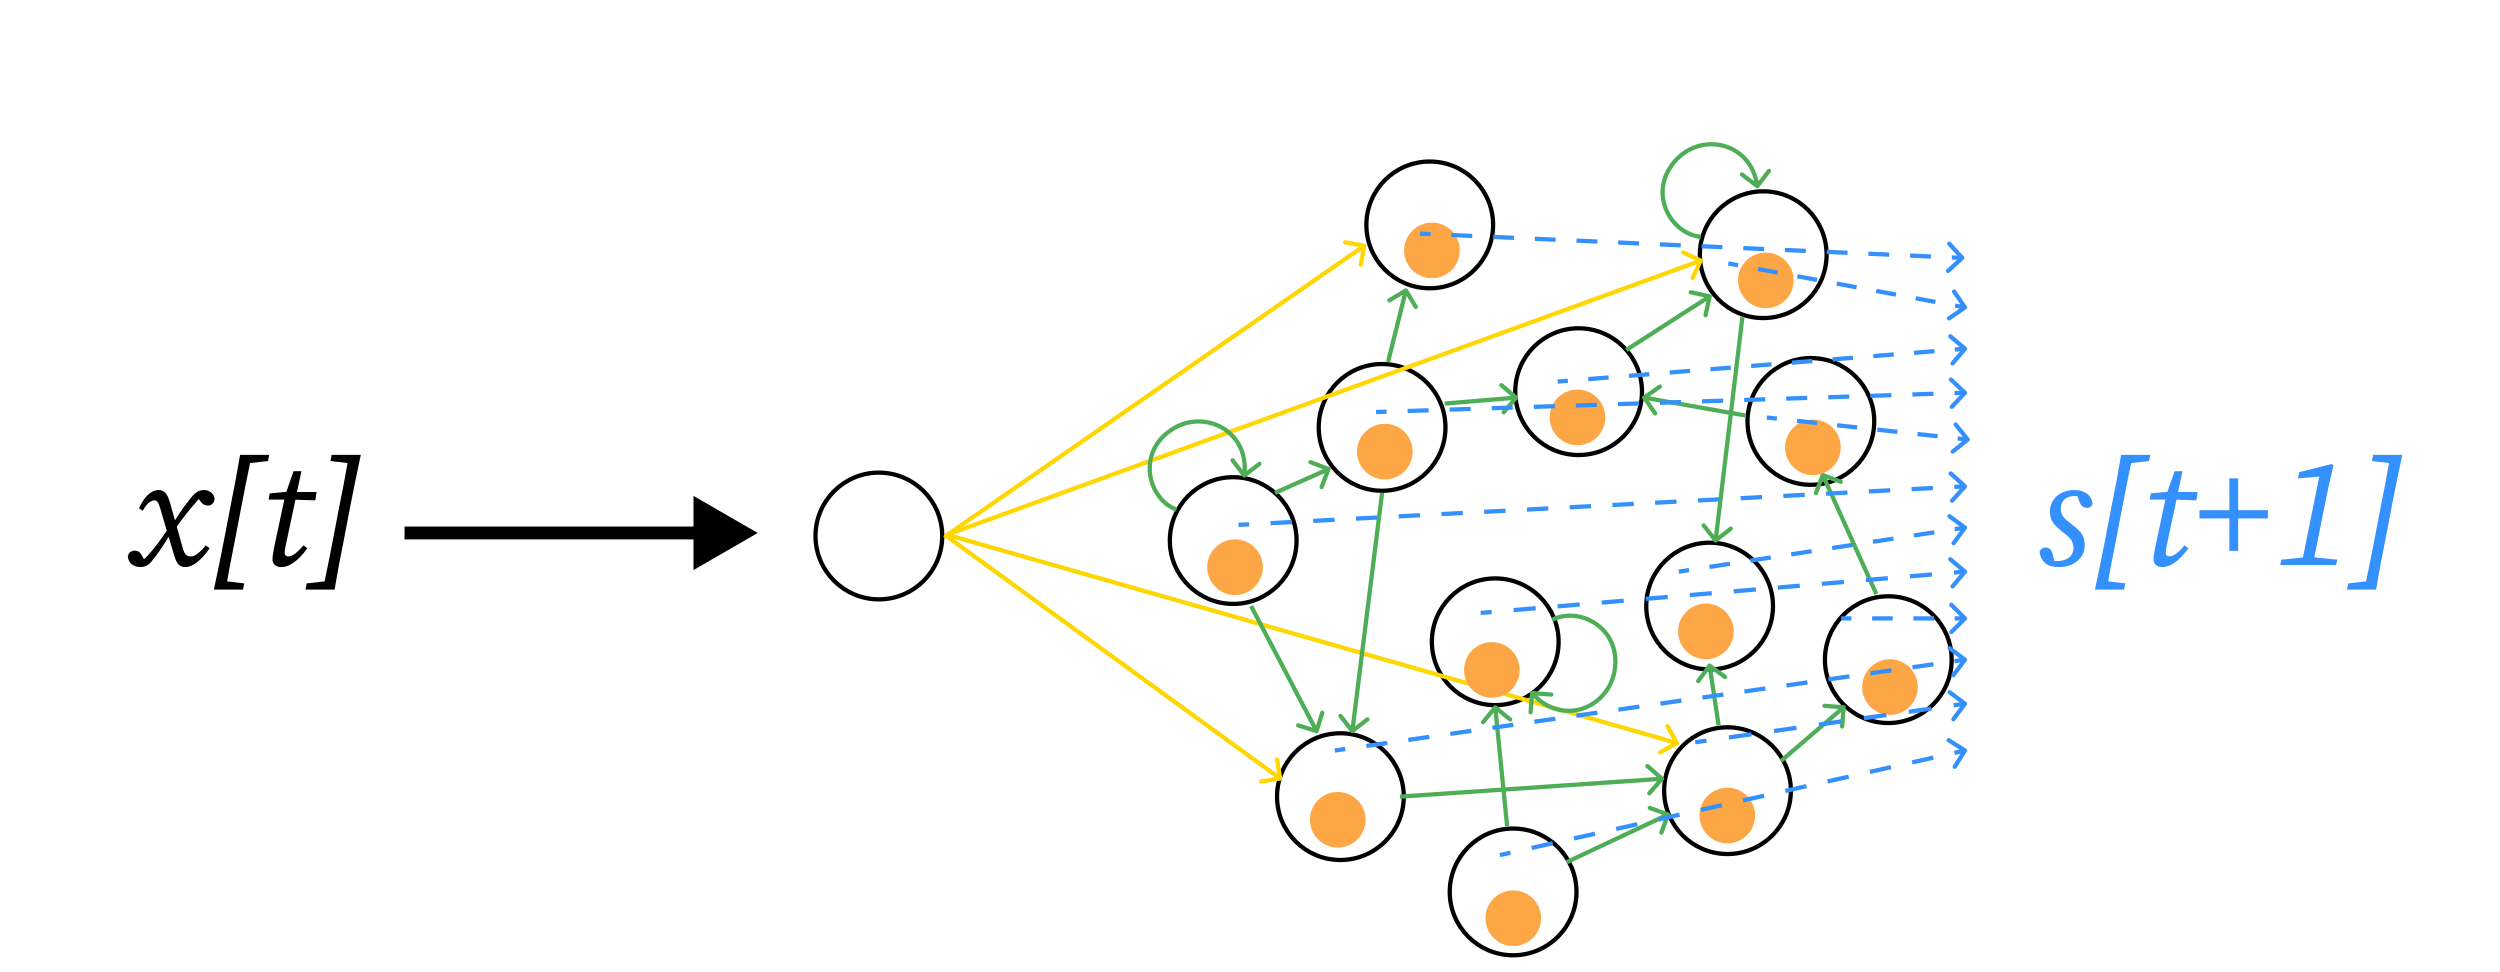 <svg width="584" height="227" viewBox="0 0 584 227" fill="none" xmlns="http://www.w3.org/2000/svg">
<circle cx="333.986" cy="52.538" r="14.803" stroke="black"/>
<circle cx="368.765" cy="91.491" r="14.803" stroke="black"/>
<circle cx="349.288" cy="149.921" r="14.803" stroke="black"/>
<circle cx="423.021" cy="98.447" r="14.803" stroke="black"/>
<circle cx="403.544" cy="184.7" r="14.803" stroke="black"/>
<circle cx="353.462" cy="208.35" r="14.803" stroke="black"/>
<circle cx="322.856" cy="99.839" r="14.803" stroke="black"/>
<circle cx="411.891" cy="59.495" r="14.803" stroke="black"/>
<circle cx="399.37" cy="141.574" r="14.803" stroke="black"/>
<circle cx="441.106" cy="154.094" r="14.803" stroke="black"/>
<circle cx="313.117" cy="186.091" r="14.803" stroke="black"/>
<circle cx="288.076" cy="126.271" r="14.803" stroke="black"/>
<circle cx="205.303" cy="125.206" r="14.803" stroke="black"/>
<path d="M299.115 182.349C299.388 182.306 299.574 182.05 299.53 181.777L298.826 177.332C298.783 177.06 298.527 176.874 298.254 176.917C297.981 176.96 297.795 177.216 297.839 177.489L298.465 181.44L294.514 182.066C294.241 182.109 294.055 182.365 294.098 182.638C294.141 182.91 294.398 183.097 294.67 183.053L299.115 182.349ZM220.311 125.284L298.743 182.26L299.33 181.451L220.899 124.475L220.311 125.284Z" fill="#FFD600"/>
<path d="M319.173 57.497C319.222 57.225 319.042 56.965 318.77 56.916L314.342 56.114C314.071 56.065 313.81 56.245 313.761 56.517C313.712 56.789 313.892 57.049 314.164 57.098L318.1 57.811L317.388 61.747C317.338 62.019 317.519 62.279 317.791 62.328C318.062 62.377 318.322 62.197 318.372 61.925L319.173 57.497ZM221.584 125.348L318.966 57.819L318.396 56.997L221.014 124.527L221.584 125.348Z" fill="#FFD600"/>
<path d="M397.737 61.097C397.854 60.847 397.746 60.549 397.496 60.433L393.418 58.53C393.168 58.413 392.87 58.521 392.753 58.771C392.637 59.022 392.745 59.319 392.995 59.436L396.62 61.127L394.928 64.752C394.811 65.002 394.92 65.3 395.17 65.417C395.42 65.533 395.718 65.425 395.834 65.175L397.737 61.097ZM221.472 125.35L397.455 61.356L397.113 60.416L221.13 124.41L221.472 125.35Z" fill="#FFD600"/>
<path d="M391.962 174.008C392.203 173.874 392.29 173.569 392.156 173.328L389.969 169.395C389.835 169.154 389.53 169.067 389.289 169.201C389.048 169.335 388.961 169.639 389.095 169.881L391.039 173.377L387.543 175.32C387.301 175.455 387.215 175.759 387.349 176C387.483 176.242 387.787 176.329 388.029 176.194L391.962 174.008ZM221.163 125.418L391.582 174.052L391.856 173.09L221.437 124.457L221.163 125.418Z" fill="#FFD600"/>
<path d="M310.802 109.757C310.901 109.499 310.772 109.21 310.515 109.11L306.314 107.495C306.057 107.396 305.767 107.525 305.668 107.782C305.569 108.04 305.698 108.329 305.955 108.428L309.689 109.864L308.253 113.598C308.154 113.855 308.282 114.145 308.54 114.244C308.798 114.343 309.087 114.214 309.186 113.957L310.802 109.757ZM298.018 115.599L310.538 110.034L310.132 109.12L297.611 114.685L298.018 115.599Z" fill="#4DAE57"/>
<path d="M307.404 171.266C307.667 171.348 307.948 171.202 308.03 170.938L309.372 166.643C309.455 166.379 309.308 166.099 309.044 166.016C308.781 165.934 308.5 166.081 308.418 166.345L307.225 170.163L303.407 168.969C303.143 168.887 302.863 169.034 302.781 169.298C302.698 169.561 302.845 169.842 303.109 169.924L307.404 171.266ZM291.807 141.806L307.11 171.021L307.996 170.557L292.693 141.342L291.807 141.806Z" fill="#4DAE57"/>
<path d="M431.17 165.262C431.191 164.987 430.985 164.747 430.71 164.726L426.223 164.38C425.948 164.359 425.708 164.565 425.687 164.841C425.665 165.116 425.871 165.356 426.147 165.377L430.135 165.684L429.828 169.672C429.807 169.948 430.013 170.188 430.288 170.209C430.564 170.231 430.804 170.024 430.825 169.749L431.17 165.262ZM416.39 178.124L430.997 165.604L430.346 164.844L415.739 177.365L416.39 178.124Z" fill="#4DAE57"/>
<path d="M390.103 190.435C390.196 190.175 390.062 189.888 389.802 189.795L385.568 188.271C385.308 188.177 385.021 188.312 384.928 188.572C384.834 188.832 384.969 189.118 385.229 189.212L388.993 190.566L387.638 194.33C387.544 194.59 387.679 194.876 387.939 194.97C388.199 195.063 388.485 194.929 388.579 194.669L390.103 190.435ZM366.195 201.847L389.845 190.718L389.419 189.813L365.77 200.942L366.195 201.847Z" fill="#4DAE57"/>
<path d="M388.618 182.247C388.799 182.039 388.778 181.723 388.57 181.541L385.179 178.583C384.971 178.402 384.655 178.423 384.473 178.631C384.292 178.84 384.313 179.155 384.521 179.337L387.536 181.966L384.906 184.981C384.725 185.189 384.746 185.505 384.954 185.686C385.162 185.868 385.478 185.846 385.66 185.638L388.618 182.247ZM327.063 186.591L388.275 182.417L388.207 181.419L326.995 185.593L327.063 186.591Z" fill="#4DAE57"/>
<path d="M328.849 67.585C328.707 67.348 328.4 67.271 328.163 67.413L324.305 69.728C324.068 69.871 323.991 70.178 324.133 70.415C324.275 70.651 324.582 70.728 324.819 70.586L328.249 68.528L330.307 71.958C330.449 72.195 330.756 72.272 330.993 72.129C331.23 71.987 331.307 71.68 331.165 71.444L328.849 67.585ZM324.732 84.657L328.906 67.963L327.936 67.721L323.762 84.415L324.732 84.657Z" fill="#4DAE57"/>
<path d="M399.859 69.339C399.917 69.07 399.746 68.803 399.476 68.745L395.079 67.789C394.809 67.73 394.543 67.901 394.484 68.171C394.425 68.441 394.597 68.707 394.866 68.766L398.775 69.615L397.925 73.524C397.867 73.794 398.038 74.06 398.308 74.119C398.578 74.178 398.844 74.006 398.903 73.737L399.859 69.339ZM380.164 82.174L399.64 69.654L399.1 68.812L379.623 81.333L380.164 82.174Z" fill="#4DAE57"/>
<path d="M391.023 37.932L390.637 37.614L390.637 37.614L391.023 37.932ZM410.195 43.894C410.415 44.061 410.729 44.02 410.896 43.8L413.63 40.226C413.798 40.006 413.756 39.692 413.536 39.525C413.317 39.357 413.003 39.399 412.836 39.618L410.406 42.795L407.228 40.366C407.009 40.198 406.695 40.24 406.527 40.459C406.36 40.678 406.402 40.992 406.621 41.16L410.195 43.894ZM397.333 54.824C390.747 54.165 385.618 45.286 391.409 38.249L390.637 37.614C384.304 45.309 389.907 55.086 397.233 55.819L397.333 54.824ZM391.409 38.249C394.313 34.72 398.634 33.562 402.389 34.523C406.131 35.481 409.335 38.55 410.004 43.562L410.995 43.43C410.272 38.009 406.769 34.612 402.636 33.555C398.516 32.5 393.794 33.777 390.637 37.614L391.409 38.249Z" fill="#4DAE57"/>
<path d="M377.275 155.989L377.771 156.046L377.771 156.046L377.275 155.989ZM357.94 161.401C357.664 161.38 357.424 161.585 357.402 161.861L357.049 166.347C357.028 166.622 357.233 166.863 357.509 166.885C357.784 166.906 358.025 166.701 358.046 166.425L358.36 162.438L362.347 162.751C362.623 162.773 362.863 162.567 362.885 162.292C362.907 162.016 362.701 161.776 362.426 161.754L357.94 161.401ZM362.799 145.236C368.685 142.211 377.816 146.878 376.778 155.932L377.771 156.046C378.907 146.145 368.891 140.981 362.342 144.347L362.799 145.236ZM376.778 155.932C376.257 160.473 373.259 163.792 369.585 165.026C365.923 166.255 361.565 165.42 358.281 161.575L357.52 162.225C361.073 166.383 365.859 167.332 369.903 165.974C373.935 164.621 377.205 160.983 377.771 156.046L376.778 155.932Z" fill="#4DAE57"/>
<path d="M273.303 100.625L273.013 100.217L273.013 100.217L273.303 100.625ZM290.254 111.386C290.422 111.605 290.735 111.647 290.955 111.479L294.527 108.742C294.746 108.574 294.787 108.26 294.619 108.041C294.452 107.822 294.138 107.78 293.918 107.948L290.743 110.381L288.311 107.206C288.143 106.986 287.829 106.945 287.61 107.113C287.39 107.281 287.349 107.595 287.517 107.814L290.254 111.386ZM274.983 118.579C268.798 116.223 266.165 106.313 273.592 101.032L273.013 100.217C264.89 105.992 267.746 116.893 274.627 119.513L274.983 118.579ZM273.592 101.032C277.317 98.384 281.79 98.394 285.164 100.302C288.526 102.204 290.818 106.003 290.155 111.016L291.146 111.147C291.864 105.725 289.37 101.532 285.656 99.432C281.954 97.338 277.063 97.338 273.013 100.217L273.592 101.032Z" fill="#4DAE57"/>
<path d="M354.539 93.206C354.717 92.995 354.691 92.68 354.48 92.501L351.045 89.595C350.834 89.416 350.518 89.442 350.34 89.653C350.162 89.864 350.188 90.18 350.399 90.358L353.452 92.942L350.869 95.995C350.69 96.206 350.716 96.522 350.927 96.7C351.138 96.878 351.454 96.852 351.632 96.641L354.539 93.206ZM337.504 94.772L354.199 93.381L354.115 92.385L337.421 93.776L337.504 94.772Z" fill="#4DAE57"/>
<path d="M315.505 171.096C315.674 171.314 315.989 171.353 316.207 171.184L319.759 168.421C319.977 168.251 320.016 167.937 319.846 167.719C319.677 167.501 319.363 167.462 319.145 167.631L315.987 170.087L313.532 166.93C313.362 166.712 313.048 166.673 312.83 166.842C312.612 167.012 312.573 167.326 312.742 167.544L315.505 171.096ZM322.359 115.08L315.403 170.727L316.396 170.851L323.352 115.204L322.359 115.08Z" fill="#4DAE57"/>
<path d="M399.667 155.084C399.445 154.92 399.132 154.967 398.968 155.189L396.293 158.808C396.129 159.03 396.176 159.343 396.398 159.507C396.62 159.671 396.933 159.624 397.098 159.402L399.475 156.185L402.692 158.563C402.914 158.727 403.227 158.68 403.391 158.458C403.555 158.236 403.508 157.923 403.286 157.759L399.667 155.084ZM401.951 169.324L399.865 155.412L398.876 155.56L400.963 169.472L401.951 169.324Z" fill="#4DAE57"/>
<path d="M349.605 164.837C349.391 164.662 349.076 164.694 348.901 164.907L346.051 168.39C345.877 168.604 345.908 168.919 346.122 169.094C346.336 169.269 346.651 169.237 346.825 169.023L349.358 165.928L352.454 168.461C352.668 168.635 352.983 168.604 353.158 168.39C353.333 168.176 353.301 167.861 353.087 167.687L349.605 164.837ZM352.568 192.998L349.786 165.174L348.79 165.274L351.573 193.097L352.568 192.998Z" fill="#4DAE57"/>
<path d="M425.98 110.501C425.722 110.403 425.433 110.533 425.335 110.791L423.739 114.998C423.641 115.257 423.771 115.545 424.029 115.643C424.288 115.741 424.576 115.611 424.674 115.353L426.093 111.613L429.833 113.032C430.091 113.13 430.38 113 430.478 112.742C430.576 112.483 430.446 112.195 430.187 112.097L425.98 110.501ZM438.779 138.587L426.259 110.763L425.347 111.173L437.867 138.997L438.779 138.587Z" fill="#4DAE57"/>
<path d="M383.78 92.474C383.554 92.632 383.499 92.944 383.657 93.17L386.238 96.856C386.396 97.083 386.708 97.138 386.934 96.979C387.16 96.821 387.215 96.509 387.057 96.283L384.763 93.006L388.04 90.712C388.266 90.554 388.321 90.242 388.163 90.016C388.005 89.79 387.693 89.735 387.467 89.893L383.78 92.474ZM407.804 96.564L384.154 92.391L383.98 93.376L407.63 97.549L407.804 96.564Z" fill="#4DAE57"/>
<path d="M400.368 126.58C400.539 126.797 400.853 126.835 401.07 126.665L404.609 123.884C404.826 123.714 404.863 123.399 404.693 123.182C404.522 122.965 404.208 122.927 403.991 123.098L400.845 125.569L398.374 122.424C398.204 122.207 397.889 122.169 397.672 122.34C397.455 122.51 397.417 122.825 397.588 123.042L400.368 126.58ZM406.525 74.043L400.265 126.212L401.258 126.331L407.518 74.162L406.525 74.043Z" fill="#4DAE57"/>
<circle cx="288.5" cy="132.5" r="6.5" fill="#FDA646"/>
<circle cx="323.5" cy="105.5" r="6.5" fill="#FDA646"/>
<circle cx="334.5" cy="58.5" r="6.5" fill="#FDA646"/>
<circle cx="368.5" cy="97.5" r="6.5" fill="#FDA646"/>
<circle cx="412.5" cy="65.5" r="6.5" fill="#FDA646"/>
<circle cx="423.5" cy="104.5" r="6.5" fill="#FDA646"/>
<circle cx="441.5" cy="160.5" r="6.5" fill="#FDA646"/>
<circle cx="398.5" cy="147.5" r="6.5" fill="#FDA646"/>
<circle cx="348.5" cy="156.5" r="6.5" fill="#FDA646"/>
<circle cx="312.5" cy="191.5" r="6.5" fill="#FDA646"/>
<circle cx="353.5" cy="214.5" r="6.5" fill="#FDA646"/>
<circle cx="403.5" cy="190.5" r="6.5" fill="#FDA646"/>
<path d="M177 124.5L162 115.84V133.16L177 124.5ZM94.5 126H163.5V123H94.5V126Z" fill="black"/>
<path d="M29.855 129.912C29.951 129.48 30.155 129.156 30.467 128.94C30.803 128.724 31.115 128.616 31.403 128.616C31.787 128.616 32.111 128.7 32.375 128.868C32.639 129.012 32.927 129.36 33.239 129.912L33.635 130.632C33.851 130.464 34.079 130.248 34.319 129.984C35.183 129.048 35.987 128.088 36.731 127.104C37.475 126.12 38.219 125.076 38.963 123.972L37.451 118.824C37.235 118.08 37.031 117.576 36.839 117.312C36.671 117.024 36.395 116.88 36.011 116.88C35.771 116.88 35.411 117.024 34.931 117.312C34.475 117.6 33.935 118.272 33.311 119.328L32.483 118.716C33.155 117.228 33.887 116.148 34.679 115.476C35.471 114.804 36.239 114.468 36.983 114.468C37.679 114.468 38.231 114.696 38.639 115.152C39.071 115.608 39.443 116.412 39.755 117.564L40.871 121.56C41.639 120.336 42.359 119.256 43.031 118.32C43.727 117.384 44.303 116.64 44.759 116.088C45.287 115.464 45.767 115.044 46.199 114.828C46.631 114.588 47.135 114.468 47.711 114.468C48.191 114.468 48.671 114.624 49.151 114.936C49.655 115.248 49.979 115.728 50.123 116.376C50.123 116.88 49.979 117.3 49.691 117.636C49.403 117.948 49.055 118.104 48.647 118.104C48.287 118.104 47.951 118.032 47.639 117.888C47.327 117.72 47.003 117.384 46.667 116.88L46.451 116.592C46.355 116.664 46.271 116.748 46.199 116.844C46.127 116.94 46.043 117.036 45.947 117.132C45.107 118.068 44.303 119.028 43.535 120.012C42.767 120.996 42.023 122.004 41.303 123.036L42.563 127.608C42.827 128.592 43.103 129.24 43.391 129.552C43.703 129.84 44.111 129.984 44.615 129.984C45.095 129.984 45.623 129.756 46.199 129.3C46.799 128.844 47.423 128.208 48.071 127.392L48.971 128.076C48.107 129.348 47.171 130.404 46.163 131.244C45.155 132.06 44.171 132.468 43.211 132.468C42.683 132.468 42.215 132.3 41.807 131.964C41.399 131.604 41.039 130.908 40.727 129.876L39.395 125.412C38.651 126.612 37.943 127.704 37.271 128.688C36.599 129.648 35.951 130.5 35.327 131.244C34.943 131.7 34.547 132.012 34.139 132.18C33.731 132.372 33.287 132.468 32.807 132.468C32.087 132.468 31.427 132.264 30.827 131.856C30.251 131.424 29.927 130.776 29.855 129.912ZM49.963 137.724C50.371 135.876 50.767 133.992 51.151 132.072C51.535 130.152 51.919 128.232 52.303 126.312L53.959 117.672C54.343 115.776 54.715 113.88 55.075 111.984C55.435 110.064 55.771 108.156 56.083 106.26H62.887L62.599 107.7L58.423 108.168C58.111 109.704 57.787 111.276 57.451 112.884C57.139 114.468 56.827 116.064 56.515 117.672L54.859 126.312C54.547 127.872 54.235 129.456 53.923 131.064C53.611 132.648 53.323 134.232 53.059 135.816L57.055 136.284L56.767 137.724H49.963ZM64.01 128.004L66.422 116.7H62.75L63.002 115.26L66.89 114.9L68.582 110.076H70.418L69.374 114.936H73.946L73.658 116.88L69.014 116.736L66.818 127.068C66.602 128.028 66.494 128.724 66.494 129.156C66.494 129.42 66.578 129.624 66.746 129.768C66.938 129.912 67.142 129.984 67.358 129.984C68.27 129.984 69.446 129.12 70.886 127.392L71.786 128.076C71.282 128.796 70.706 129.492 70.058 130.164C69.41 130.836 68.714 131.388 67.97 131.82C67.226 132.252 66.446 132.468 65.63 132.468C65.102 132.468 64.634 132.312 64.226 132C63.842 131.688 63.65 131.232 63.65 130.632C63.65 130.368 63.674 130.056 63.722 129.696C63.77 129.312 63.866 128.748 64.01 128.004ZM84.282 106.26C83.874 108.108 83.478 109.992 83.094 111.912C82.71 113.832 82.326 115.752 81.942 117.672L80.286 126.312C79.902 128.208 79.53 130.104 79.17 132C78.834 133.92 78.498 135.828 78.162 137.724H71.358L71.646 136.284L75.822 135.816C76.158 134.256 76.482 132.684 76.794 131.1C77.106 129.516 77.418 127.92 77.73 126.312L79.386 117.672C79.698 116.112 80.01 114.54 80.322 112.956C80.634 111.348 80.922 109.752 81.186 108.168L77.19 107.7L77.478 106.26H84.282Z" fill="black"/>
<path d="M458.545 60.433C458.647 60.339 458.654 60.181 458.561 60.079L457.043 58.419C456.949 58.317 456.791 58.31 456.689 58.403C456.588 58.496 456.58 58.654 456.674 58.756L458.023 60.232L456.547 61.582C456.445 61.675 456.438 61.833 456.531 61.935C456.624 62.037 456.783 62.044 456.884 61.951L458.545 60.433ZM331.72 54.826L334.156 54.935L334.178 54.436L331.743 54.327L331.72 54.826ZM339.027 55.153L343.898 55.371L343.92 54.872L339.049 54.654L339.027 55.153ZM348.769 55.59L353.64 55.808L353.662 55.308L348.791 55.09L348.769 55.59ZM358.51 56.026L363.381 56.244L363.404 55.745L358.533 55.526L358.51 56.026ZM368.252 56.462L373.123 56.68L373.146 56.181L368.275 55.963L368.252 56.462ZM377.994 56.898L382.865 57.117L382.888 56.617L378.017 56.399L377.994 56.898ZM387.736 57.335L392.607 57.553L392.63 57.053L387.759 56.835L387.736 57.335ZM397.478 57.771L402.349 57.989L402.372 57.49L397.501 57.272L397.478 57.771ZM407.22 58.207L412.091 58.425L412.113 57.926L407.242 57.708L407.22 58.207ZM416.962 58.644L421.833 58.862L421.855 58.362L416.984 58.144L416.962 58.644ZM426.704 59.08L431.575 59.298L431.597 58.798L426.726 58.58L426.704 59.08ZM436.446 59.516L441.317 59.734L441.339 59.235L436.468 59.017L436.446 59.516ZM446.188 59.952L451.059 60.171L451.081 59.671L446.21 59.453L446.188 59.952ZM455.93 60.389L458.365 60.498L458.388 59.998L455.952 59.889L455.93 60.389ZM458.714 60.617C458.918 60.431 458.932 60.114 458.745 59.911L455.709 56.59C455.523 56.386 455.206 56.371 455.003 56.558C454.799 56.744 454.785 57.06 454.971 57.264L457.67 60.216L454.718 62.916C454.514 63.102 454.5 63.418 454.686 63.622C454.873 63.826 455.189 63.84 455.393 63.654L458.714 60.617ZM331.709 55.076L334.145 55.185L334.189 54.186L331.754 54.077L331.709 55.076ZM339.015 55.403L343.886 55.621L343.931 54.622L339.06 54.404L339.015 55.403ZM348.757 55.839L353.628 56.057L353.673 55.058L348.802 54.84L348.757 55.839ZM358.499 56.276L363.37 56.494L363.415 55.495L358.544 55.277L358.499 56.276ZM368.241 56.712L373.112 56.93L373.157 55.931L368.286 55.713L368.241 56.712ZM377.983 57.148L382.854 57.366L382.899 56.367L378.028 56.149L377.983 57.148ZM387.725 57.584L392.596 57.803L392.641 56.804L387.77 56.585L387.725 57.584ZM397.467 58.021L402.338 58.239L402.383 57.24L397.512 57.022L397.467 58.021ZM407.209 58.457L412.08 58.675L412.125 57.676L407.254 57.458L407.209 58.457ZM416.951 58.893L421.822 59.111L421.867 58.112L416.996 57.894L416.951 58.893ZM426.693 59.33L431.564 59.548L431.608 58.549L426.737 58.331L426.693 59.33ZM436.435 59.766L441.306 59.984L441.35 58.985L436.479 58.767L436.435 59.766ZM446.177 60.202L451.048 60.42L451.092 59.421L446.221 59.203L446.177 60.202ZM455.918 60.639L458.354 60.748L458.399 59.748L455.963 59.639L455.918 60.639Z" fill="#3490FD"/>
<path d="M459.205 113.773C459.297 113.671 459.289 113.513 459.186 113.42L457.513 111.916C457.41 111.823 457.252 111.832 457.16 111.935C457.068 112.037 457.076 112.195 457.179 112.288L458.666 113.625L457.328 115.112C457.236 115.215 457.244 115.373 457.347 115.465C457.45 115.557 457.608 115.549 457.7 115.446L459.205 113.773ZM459.22 123.397C459.302 123.286 459.278 123.129 459.167 123.048L457.352 121.717C457.241 121.635 457.084 121.659 457.003 121.771C456.921 121.882 456.945 122.039 457.057 122.12L458.669 123.303L457.487 124.916C457.405 125.027 457.429 125.184 457.54 125.265C457.652 125.347 457.808 125.323 457.89 125.211L459.22 123.397ZM459.21 133.696C459.299 133.591 459.286 133.433 459.18 133.344L457.46 131.894C457.354 131.805 457.196 131.818 457.107 131.924C457.018 132.029 457.032 132.187 457.137 132.276L458.667 133.565L457.378 135.094C457.289 135.2 457.302 135.358 457.408 135.447C457.513 135.536 457.671 135.522 457.76 135.417L459.21 133.696ZM459.196 144.641C459.293 144.543 459.293 144.385 459.196 144.287L457.605 142.696C457.507 142.598 457.349 142.598 457.251 142.696C457.153 142.794 457.153 142.952 457.251 143.05L458.665 144.464L457.251 145.878C457.153 145.976 457.153 146.134 457.251 146.232C457.349 146.329 457.507 146.329 457.605 146.232L459.196 144.641ZM459.219 154.257C459.302 154.146 459.279 153.989 459.169 153.907L457.367 152.559C457.256 152.476 457.1 152.499 457.017 152.609C456.934 152.72 456.957 152.877 457.067 152.959L458.669 154.157L457.471 155.759C457.388 155.869 457.411 156.026 457.521 156.109C457.632 156.191 457.788 156.169 457.871 156.058L459.219 154.257ZM459.219 164.543C459.302 164.432 459.279 164.276 459.169 164.193L457.369 162.843C457.258 162.76 457.102 162.782 457.019 162.893C456.936 163.003 456.958 163.16 457.069 163.243L458.669 164.443L457.469 166.043C457.386 166.153 457.408 166.31 457.519 166.393C457.629 166.476 457.786 166.453 457.869 166.343L459.219 164.543ZM459.23 175.455C459.304 175.339 459.269 175.184 459.152 175.11L457.251 173.907C457.135 173.833 456.98 173.868 456.906 173.985C456.832 174.101 456.867 174.256 456.984 174.33L458.674 175.399L457.604 177.089C457.531 177.206 457.565 177.36 457.682 177.434C457.799 177.508 457.953 177.473 458.027 177.356L459.23 175.455ZM289.315 122.856L291.811 122.724L291.784 122.224L289.288 122.357L289.315 122.856ZM296.802 122.459L301.794 122.194L301.768 121.695L296.776 121.96L296.802 122.459ZM306.786 121.93L311.777 121.665L311.751 121.165L306.759 121.43L306.786 121.93ZM316.769 121.4L321.761 121.135L321.734 120.636L316.743 120.901L316.769 121.4ZM326.753 120.871L331.744 120.606L331.718 120.107L326.726 120.371L326.753 120.871ZM336.736 120.341L341.728 120.077L341.701 119.577L336.709 119.842L336.736 120.341ZM346.719 119.812L351.711 119.547L351.684 119.048L346.693 119.313L346.719 119.812ZM356.703 119.282L361.694 119.018L361.668 118.518L356.676 118.783L356.703 119.282ZM366.686 118.753L371.678 118.488L371.651 117.989L366.659 118.254L366.686 118.753ZM376.669 118.224L381.661 117.959L381.635 117.46L376.643 117.724L376.669 118.224ZM386.653 117.694L391.644 117.429L391.618 116.93L386.626 117.195L386.653 117.694ZM396.636 117.165L401.628 116.9L401.601 116.401L396.61 116.665L396.636 117.165ZM406.619 116.635L411.611 116.371L411.585 115.871L406.593 116.136L406.619 116.635ZM416.603 116.106L421.594 115.841L421.568 115.342L416.576 115.607L416.603 116.106ZM426.586 115.576L431.578 115.312L431.551 114.812L426.56 115.077L426.586 115.576ZM436.569 115.047L441.561 114.782L441.535 114.283L436.543 114.548L436.569 115.047ZM446.553 114.518L451.545 114.253L451.518 113.754L446.526 114.018L446.553 114.518ZM456.536 113.988L459.032 113.856L459.006 113.357L456.51 113.489L456.536 113.988ZM392.199 133.782L394.586 133.415L394.51 132.921L392.123 133.288L392.199 133.782ZM399.362 132.68L404.138 131.945L404.061 131.451L399.286 132.186L399.362 132.68ZM408.913 131.211L413.689 130.476L413.613 129.982L408.837 130.717L408.913 131.211ZM418.464 129.741L423.24 129.007L423.164 128.512L418.388 129.247L418.464 129.741ZM428.015 128.272L432.791 127.537L432.715 127.043L427.939 127.778L428.015 128.272ZM437.567 126.803L442.342 126.068L442.266 125.574L437.491 126.308L437.567 126.803ZM447.118 125.333L451.893 124.598L451.817 124.104L447.042 124.839L447.118 125.333ZM456.669 123.864L459.057 123.496L458.981 123.002L456.593 123.369L456.669 123.864ZM345.895 143.427L348.467 143.208L348.424 142.71L345.853 142.929L345.895 143.427ZM353.61 142.77L358.753 142.331L358.71 141.833L353.567 142.272L353.61 142.77ZM363.896 141.893L369.039 141.455L368.996 140.957L363.853 141.395L363.896 141.893ZM374.181 141.016L379.324 140.578L379.282 140.08L374.139 140.518L374.181 141.016ZM384.467 140.14L389.61 139.702L389.568 139.203L384.425 139.642L384.467 140.14ZM394.753 139.263L399.896 138.825L399.854 138.327L394.711 138.765L394.753 139.263ZM405.039 138.387L410.182 137.948L410.14 137.45L404.997 137.888L405.039 138.387ZM415.325 137.51L420.468 137.072L420.425 136.573L415.283 137.012L415.325 137.51ZM425.611 136.633L430.754 136.195L430.711 135.697L425.568 136.135L425.611 136.633ZM435.897 135.757L441.04 135.318L440.997 134.82L435.854 135.258L435.897 135.757ZM446.183 134.88L451.326 134.442L451.283 133.943L446.14 134.382L446.183 134.88ZM456.469 134.003L459.04 133.784L458.998 133.286L456.426 133.505L456.469 134.003ZM430.09 144.714L432.5 144.714L432.5 144.214L430.09 144.214L430.09 144.714ZM437.322 144.714L442.144 144.714L442.144 144.214L437.322 144.214L437.322 144.714ZM446.965 144.714L451.787 144.714L451.787 144.214L446.965 144.214L446.965 144.714ZM456.608 144.714L459.019 144.714L459.019 144.214L456.608 144.214L456.608 144.714ZM311.838 175.569L314.291 175.215L314.22 174.721L311.766 175.074L311.838 175.569ZM319.199 174.508L324.106 173.801L324.034 173.306L319.127 174.013L319.199 174.508ZM329.013 173.094L333.92 172.387L333.849 171.892L328.942 172.599L329.013 173.094ZM338.827 171.68L343.735 170.972L343.663 170.478L338.756 171.185L338.827 171.68ZM348.642 170.265L353.549 169.558L353.478 169.063L348.571 169.77L348.642 170.265ZM358.456 168.851L363.364 168.144L363.292 167.649L358.385 168.356L358.456 168.851ZM368.271 167.437L373.178 166.73L373.107 166.235L368.199 166.942L368.271 167.437ZM378.085 166.022L382.992 165.315L382.921 164.82L378.014 165.528L378.085 166.022ZM387.9 164.608L392.807 163.901L392.736 163.406L387.828 164.113L387.9 164.608ZM397.714 163.194L402.621 162.487L402.55 161.992L397.643 162.699L397.714 163.194ZM407.529 161.779L412.436 161.072L412.364 160.577L407.457 161.285L407.529 161.779ZM417.343 160.365L422.25 159.658L422.179 159.163L417.272 159.87L417.343 160.365ZM427.157 158.951L432.065 158.244L431.993 157.749L427.086 158.456L427.157 158.951ZM436.972 157.537L441.879 156.829L441.808 156.334L436.901 157.042L436.972 157.537ZM446.786 156.122L451.694 155.415L451.622 154.92L446.715 155.627L446.786 156.122ZM456.601 154.708L459.054 154.354L458.983 153.859L456.53 154.213L456.601 154.708ZM396.053 173.64L398.678 173.265L398.607 172.77L395.982 173.145L396.053 173.64ZM403.928 172.515L409.178 171.765L409.108 171.27L403.858 172.02L403.928 172.515ZM414.428 171.015L419.679 170.265L419.608 169.77L414.358 170.52L414.428 171.015ZM424.929 169.515L430.179 168.765L430.108 168.27L424.858 169.02L424.929 169.515ZM435.429 168.015L440.679 167.265L440.608 166.77L435.358 167.52L435.429 168.015ZM445.929 166.515L451.179 165.765L451.108 165.27L445.858 166.02L445.929 166.515ZM456.429 165.015L459.054 164.64L458.983 164.145L456.358 164.52L456.429 165.015ZM350.429 199.994L352.898 199.439L352.788 198.951L350.319 199.507L350.429 199.994ZM357.837 198.329L362.775 197.218L362.665 196.731L357.727 197.841L357.837 198.329ZM367.713 196.108L372.652 194.998L372.542 194.51L367.604 195.62L367.713 196.108ZM377.59 193.887L382.529 192.777L382.419 192.289L377.48 193.399L377.59 193.887ZM387.467 191.666L392.405 190.556L392.296 190.068L387.357 191.179L387.467 191.666ZM397.344 189.446L402.282 188.335L402.172 187.847L397.234 188.958L397.344 189.446ZM407.221 187.225L412.159 186.114L412.049 185.626L407.111 186.737L407.221 187.225ZM417.097 185.004L422.036 183.893L421.926 183.406L416.988 184.516L417.097 185.004ZM426.974 182.783L431.912 181.673L431.803 181.185L426.864 182.295L426.974 182.783ZM436.851 180.562L441.789 179.452L441.68 178.964L436.741 180.074L436.851 180.562ZM446.728 178.341L451.666 177.231L451.556 176.743L446.618 177.854L446.728 178.341ZM456.604 176.121L459.074 175.565L458.964 175.078L456.495 175.633L456.604 176.121ZM459.391 113.941C459.575 113.735 459.558 113.419 459.353 113.234L456.007 110.225C455.802 110.041 455.486 110.058 455.301 110.263C455.116 110.468 455.133 110.784 455.338 110.969L458.313 113.644L455.638 116.618C455.453 116.823 455.47 117.139 455.675 117.324C455.881 117.509 456.197 117.492 456.382 117.287L459.391 113.941ZM459.422 123.545C459.585 123.322 459.537 123.009 459.314 122.846L455.686 120.185C455.463 120.022 455.15 120.07 454.987 120.292C454.823 120.515 454.872 120.828 455.094 120.991L458.32 123.357L455.954 126.582C455.791 126.805 455.839 127.118 456.062 127.281C456.285 127.445 456.598 127.396 456.761 127.174L459.422 123.545ZM459.401 133.857C459.579 133.646 459.552 133.331 459.341 133.153L455.9 130.253C455.689 130.075 455.374 130.101 455.196 130.313C455.018 130.524 455.045 130.839 455.256 131.017L458.314 133.595L455.736 136.654C455.558 136.865 455.585 137.18 455.796 137.358C456.007 137.536 456.323 137.509 456.501 137.298L459.401 133.857ZM459.372 144.817C459.568 144.622 459.568 144.306 459.372 144.11L456.19 140.928C455.995 140.733 455.679 140.733 455.483 140.928C455.288 141.124 455.288 141.44 455.483 141.635L458.312 144.464L455.483 147.292C455.288 147.488 455.288 147.804 455.483 147.999C455.679 148.195 455.995 148.195 456.19 147.999L459.372 144.817ZM459.419 154.406C459.585 154.185 459.539 153.872 459.318 153.707L455.715 151.011C455.494 150.846 455.181 150.891 455.015 151.112C454.85 151.333 454.895 151.646 455.116 151.812L458.319 154.208L455.923 157.411C455.757 157.632 455.803 157.945 456.024 158.111C456.245 158.276 456.558 158.231 456.724 158.01L459.419 154.406ZM459.419 164.693C459.584 164.472 459.54 164.158 459.319 163.993L455.719 161.293C455.498 161.127 455.184 161.172 455.019 161.393C454.853 161.614 454.898 161.927 455.119 162.093L458.319 164.493L455.919 167.693C455.753 167.914 455.798 168.227 456.019 168.393C456.24 168.558 456.553 168.514 456.719 168.293L459.419 164.693ZM459.441 175.589C459.589 175.356 459.52 175.047 459.286 174.899L455.484 172.493C455.25 172.345 454.941 172.414 454.794 172.648C454.646 172.881 454.716 173.19 454.949 173.338L458.329 175.477L456.19 178.857C456.042 179.09 456.112 179.399 456.345 179.547C456.578 179.694 456.887 179.625 457.035 179.391L459.441 175.589ZM289.328 123.106L291.824 122.973L291.771 121.975L289.275 122.107L289.328 123.106ZM296.816 122.709L301.807 122.444L301.754 121.445L296.763 121.71L296.816 122.709ZM306.799 122.179L311.791 121.914L311.738 120.916L306.746 121.181L306.799 122.179ZM316.782 121.65L321.774 121.385L321.721 120.386L316.729 120.651L316.782 121.65ZM326.766 121.12L331.757 120.856L331.704 119.857L326.713 120.122L326.766 121.12ZM336.749 120.591L341.741 120.326L341.688 119.328L336.696 119.592L336.749 120.591ZM346.732 120.061L351.724 119.797L351.671 118.798L346.68 119.063L346.732 120.061ZM356.716 119.532L361.708 119.267L361.655 118.269L356.663 118.533L356.716 119.532ZM366.699 119.003L371.691 118.738L371.638 117.739L366.646 118.004L366.699 119.003ZM376.683 118.473L381.674 118.208L381.621 117.21L376.63 117.475L376.683 118.473ZM386.666 117.944L391.658 117.679L391.605 116.68L386.613 116.945L386.666 117.944ZM396.649 117.414L401.641 117.15L401.588 116.151L396.596 116.416L396.649 117.414ZM406.633 116.885L411.624 116.62L411.571 115.622L406.58 115.886L406.633 116.885ZM416.616 116.356L421.608 116.091L421.555 115.092L416.563 115.357L416.616 116.356ZM426.599 115.826L431.591 115.561L431.538 114.563L426.546 114.827L426.599 115.826ZM436.583 115.297L441.574 115.032L441.521 114.033L436.53 114.298L436.583 115.297ZM446.566 114.767L451.558 114.503L451.505 113.504L446.513 113.769L446.566 114.767ZM456.549 114.238L459.045 114.105L458.992 113.107L456.496 113.239L456.549 114.238ZM392.237 134.029L394.624 133.662L394.472 132.674L392.085 133.041L392.237 134.029ZM399.4 132.927L404.176 132.193L404.023 131.204L399.248 131.939L399.4 132.927ZM408.951 131.458L413.727 130.723L413.575 129.735L408.799 130.469L408.951 131.458ZM418.502 129.988L423.278 129.254L423.126 128.265L418.35 129L418.502 129.988ZM428.053 128.519L432.829 127.784L432.677 126.796L427.901 127.531L428.053 128.519ZM437.605 127.05L442.38 126.315L442.228 125.327L437.453 126.061L437.605 127.05ZM447.156 125.58L451.931 124.845L451.779 123.857L447.004 124.592L447.156 125.58ZM456.707 124.111L459.095 123.743L458.943 122.755L456.555 123.122L456.707 124.111ZM345.916 143.676L348.488 143.457L348.403 142.461L345.832 142.68L345.916 143.676ZM353.631 143.019L358.774 142.581L358.689 141.584L353.546 142.022L353.631 143.019ZM363.917 142.142L369.06 141.704L368.975 140.708L363.832 141.146L363.917 142.142ZM374.203 141.266L379.346 140.827L379.261 139.831L374.118 140.269L374.203 141.266ZM384.489 140.389L389.632 139.951L389.547 138.954L384.404 139.393L384.489 140.389ZM394.774 139.512L399.917 139.074L399.832 138.078L394.69 138.516L394.774 139.512ZM405.06 138.636L410.203 138.197L410.118 137.201L404.975 137.639L405.06 138.636ZM415.346 137.759L420.489 137.321L420.404 136.324L415.261 136.763L415.346 137.759ZM425.632 136.882L430.775 136.444L430.69 135.448L425.547 135.886L425.632 136.882ZM435.918 136.006L441.061 135.567L440.976 134.571L435.833 135.009L435.918 136.006ZM446.204 135.129L451.347 134.691L451.262 133.694L446.119 134.133L446.204 135.129ZM456.49 134.252L459.061 134.033L458.976 133.037L456.405 133.256L456.49 134.252ZM430.09 144.964L432.5 144.964L432.5 143.964L430.09 143.964L430.09 144.964ZM437.322 144.964L442.144 144.964L442.144 143.964L437.322 143.964L437.322 144.964ZM446.965 144.964L451.787 144.964L451.787 143.964L446.965 143.964L446.965 144.964ZM456.608 144.964L459.019 144.964L459.019 143.964L456.608 143.964L456.608 144.964ZM311.873 175.816L314.327 175.463L314.184 174.473L311.731 174.827L311.873 175.816ZM319.234 174.756L324.141 174.049L323.999 173.059L319.092 173.766L319.234 174.756ZM329.049 173.341L333.956 172.634L333.813 171.644L328.906 172.352L329.049 173.341ZM338.863 171.927L343.77 171.22L343.628 170.23L338.72 170.937L338.863 171.927ZM348.678 170.513L353.585 169.806L353.442 168.816L348.535 169.523L348.678 170.513ZM358.492 169.098L363.399 168.391L363.257 167.402L358.349 168.109L358.492 169.098ZM368.306 167.684L373.214 166.977L373.071 165.987L368.164 166.694L368.306 167.684ZM378.121 166.27L383.028 165.563L382.885 164.573L377.978 165.28L378.121 166.27ZM387.935 164.856L392.843 164.148L392.7 163.159L387.793 163.866L387.935 164.856ZM397.75 163.441L402.657 162.734L402.514 161.744L397.607 162.451L397.75 163.441ZM407.564 162.027L412.471 161.32L412.329 160.33L407.422 161.037L407.564 162.027ZM417.379 160.613L422.286 159.905L422.143 158.916L417.236 159.623L417.379 160.613ZM427.193 159.198L432.1 158.491L431.958 157.501L427.051 158.209L427.193 159.198ZM437.008 157.784L441.915 157.077L441.772 156.087L436.865 156.794L437.008 157.784ZM446.822 156.37L451.729 155.663L451.587 154.673L446.679 155.38L446.822 156.37ZM456.637 154.955L459.09 154.602L458.947 153.612L456.494 153.966L456.637 154.955ZM396.088 173.888L398.714 173.513L398.572 172.523L395.947 172.898L396.088 173.888ZM403.964 172.763L409.214 172.013L409.072 171.023L403.822 171.773L403.964 172.763ZM414.464 171.263L419.714 170.513L419.572 169.523L414.322 170.273L414.464 171.263ZM424.964 169.763L430.214 169.013L430.073 168.023L424.823 168.773L424.964 169.763ZM435.464 168.263L440.714 167.513L440.573 166.523L435.323 167.273L435.464 168.263ZM445.964 166.763L451.214 166.013L451.073 165.023L445.823 165.773L445.964 166.763ZM456.464 165.263L459.09 164.888L458.948 163.898L456.323 164.273L456.464 165.263ZM350.484 200.238L352.953 199.683L352.734 198.707L350.264 199.263L350.484 200.238ZM357.891 198.573L362.83 197.462L362.61 196.487L357.672 197.597L357.891 198.573ZM367.768 196.352L372.707 195.241L372.487 194.266L367.549 195.376L367.768 196.352ZM377.645 194.131L382.583 193.021L382.364 192.045L377.426 193.155L377.645 194.131ZM387.522 191.91L392.46 190.8L392.241 189.824L387.302 190.935L387.522 191.91ZM397.399 189.689L402.337 188.579L402.118 187.603L397.179 188.714L397.399 189.689ZM407.275 187.469L412.214 186.358L411.994 185.383L407.056 186.493L407.275 187.469ZM417.152 185.248L422.091 184.137L421.871 183.162L416.933 184.272L417.152 185.248ZM427.029 183.027L431.967 181.917L431.748 180.941L426.81 182.051L427.029 183.027ZM436.906 180.806L441.844 179.696L441.625 178.72L436.686 179.831L436.906 180.806ZM446.782 178.585L451.721 177.475L451.502 176.499L446.563 177.61L446.782 178.585ZM456.659 176.365L459.128 175.809L458.909 174.834L456.44 175.389L456.659 176.365Z" fill="#3490FD"/>
<path d="M459.16 72.026C459.274 71.948 459.303 71.792 459.225 71.678L457.952 69.823C457.874 69.709 457.718 69.68 457.604 69.758C457.491 69.837 457.462 69.992 457.54 70.106L458.671 71.755L457.022 72.887C456.909 72.965 456.88 73.121 456.958 73.234C457.036 73.348 457.191 73.377 457.305 73.299L459.16 72.026ZM403.687 61.78L405.99 62.208L406.082 61.717L403.778 61.288L403.687 61.78ZM410.598 63.066L415.205 63.923L415.296 63.431L410.689 62.574L410.598 63.066ZM419.812 64.78L424.419 65.637L424.511 65.145L419.903 64.288L419.812 64.78ZM429.026 66.494L433.634 67.351L433.725 66.86L429.118 66.002L429.026 66.494ZM438.241 68.208L442.848 69.066L442.94 68.574L438.332 67.717L438.241 68.208ZM447.455 69.923L452.062 70.78L452.154 70.288L447.547 69.431L447.455 69.923ZM456.67 71.637L458.973 72.066L459.065 71.574L456.761 71.145L456.67 71.637ZM459.302 72.232C459.53 72.076 459.588 71.765 459.431 71.537L456.885 67.827C456.729 67.599 456.417 67.541 456.19 67.697C455.962 67.853 455.904 68.165 456.06 68.392L458.324 71.691L455.026 73.954C454.798 74.11 454.74 74.421 454.896 74.649C455.053 74.877 455.364 74.935 455.592 74.778L459.302 72.232ZM403.641 62.026L405.945 62.454L406.127 61.471L403.824 61.042L403.641 62.026ZM410.552 63.311L415.159 64.168L415.342 63.185L410.735 62.328L410.552 63.311ZM419.766 65.026L424.373 65.883L424.556 64.9L419.949 64.042L419.766 65.026ZM428.981 66.74L433.588 67.597L433.771 66.614L429.164 65.757L428.981 66.74ZM438.195 68.454L442.802 69.311L442.985 68.328L438.378 67.471L438.195 68.454ZM447.41 70.168L452.017 71.026L452.2 70.043L447.592 69.185L447.41 70.168ZM456.624 71.883L458.928 72.311L459.11 71.328L456.807 70.9L456.624 71.883Z" fill="#3490FD"/>
<path d="M459.21 81.625C459.299 81.519 459.287 81.362 459.182 81.272L457.468 79.814C457.363 79.725 457.205 79.737 457.115 79.843C457.026 79.948 457.039 80.106 457.144 80.195L458.667 81.491L457.371 83.014C457.282 83.12 457.294 83.277 457.4 83.367C457.505 83.456 457.663 83.443 457.752 83.338L459.21 81.625ZM459.202 91.919C459.296 91.819 459.291 91.66 459.19 91.566L457.548 90.028C457.448 89.933 457.289 89.939 457.195 90.039C457.101 90.14 457.106 90.298 457.206 90.393L458.666 91.76L457.299 93.22C457.205 93.32 457.21 93.479 457.311 93.573C457.411 93.668 457.57 93.662 457.664 93.561L459.202 91.919ZM459.819 102.872C459.927 102.786 459.944 102.628 459.857 102.521L458.449 100.766C458.363 100.658 458.205 100.641 458.098 100.727C457.99 100.814 457.973 100.971 458.059 101.079L459.311 102.639L457.751 103.89C457.643 103.977 457.626 104.134 457.713 104.242C457.799 104.35 457.956 104.367 458.064 104.28L459.819 102.872ZM363.895 89.385L366.274 89.193L366.234 88.695L363.855 88.886L363.895 89.385ZM371.031 88.809L375.788 88.426L375.748 87.927L370.991 88.311L371.031 88.809ZM380.545 88.042L385.303 87.659L385.262 87.16L380.505 87.544L380.545 88.042ZM390.06 87.275L394.817 86.891L394.777 86.393L390.02 86.776L390.06 87.275ZM399.574 86.507L404.332 86.124L404.291 85.625L399.534 86.009L399.574 86.507ZM409.089 85.74L413.846 85.356L413.806 84.858L409.049 85.242L409.089 85.74ZM418.603 84.973L423.36 84.589L423.32 84.091L418.563 84.475L418.603 84.973ZM428.118 84.206L432.875 83.822L432.835 83.323L428.077 83.707L428.118 84.206ZM437.632 83.438L442.389 83.055L442.349 82.556L437.592 82.94L437.632 83.438ZM447.147 82.671L451.904 82.287L451.864 81.789L447.106 82.172L447.147 82.671ZM456.661 81.904L459.04 81.712L458.999 81.213L456.621 81.405L456.661 81.904ZM321.454 96.498L323.911 96.418L323.894 95.918L321.438 95.999L321.454 96.498ZM328.824 96.257L333.737 96.097L333.721 95.597L328.808 95.758L328.824 96.257ZM338.651 95.936L343.564 95.775L343.548 95.275L338.634 95.436L338.651 95.936ZM348.477 95.615L353.391 95.454L353.374 94.954L348.461 95.115L348.477 95.615ZM358.304 95.293L363.217 95.132L363.201 94.633L358.288 94.793L358.304 95.293ZM368.131 94.972L373.044 94.811L373.028 94.311L368.114 94.472L368.131 94.972ZM377.957 94.65L382.871 94.49L382.854 93.99L377.941 94.15L377.957 94.65ZM387.784 94.329L392.698 94.168L392.681 93.668L387.768 93.829L387.784 94.329ZM397.611 94.007L402.524 93.847L402.508 93.347L397.595 93.508L397.611 94.007ZM407.438 93.686L412.351 93.525L412.335 93.025L407.421 93.186L407.438 93.686ZM417.264 93.364L422.178 93.204L422.161 92.704L417.248 92.865L417.264 93.364ZM427.091 93.043L432.004 92.882L431.988 92.382L427.075 92.543L427.091 93.043ZM436.918 92.722L441.831 92.561L441.815 92.061L436.901 92.222L436.918 92.722ZM446.744 92.4L451.658 92.239L451.641 91.74L446.728 91.9L446.744 92.4ZM456.571 92.079L459.028 91.998L459.011 91.499L456.555 91.579L456.571 92.079ZM412.706 97.783L415.052 98.04L415.107 97.543L412.76 97.286L412.706 97.783ZM419.745 98.554L424.438 99.069L424.493 98.572L419.8 98.057L419.745 98.554ZM429.131 99.583L433.824 100.097L433.879 99.6L429.186 99.086L429.131 99.583ZM438.517 100.611L443.21 101.126L443.264 100.629L438.571 100.114L438.517 100.611ZM447.903 101.64L452.596 102.154L452.65 101.657L447.957 101.143L447.903 101.64ZM457.289 102.669L459.635 102.926L459.69 102.429L457.343 102.172L457.289 102.669ZM459.4 81.787C459.579 81.576 459.554 81.261 459.344 81.082L455.916 78.166C455.706 77.987 455.39 78.012 455.211 78.223C455.032 78.433 455.058 78.749 455.268 78.927L458.315 81.519L455.723 84.566C455.544 84.776 455.569 85.092 455.78 85.271C455.99 85.45 456.306 85.424 456.484 85.214L459.4 81.787ZM459.384 92.09C459.573 91.889 459.563 91.572 459.361 91.383L456.077 88.307C455.876 88.118 455.559 88.129 455.37 88.33C455.182 88.532 455.192 88.848 455.393 89.037L458.313 91.772L455.578 94.691C455.39 94.892 455.4 95.209 455.601 95.398C455.803 95.587 456.119 95.576 456.308 95.375L459.384 92.09ZM459.975 103.067C460.191 102.894 460.225 102.58 460.052 102.364L457.236 98.855C457.063 98.639 456.748 98.605 456.533 98.778C456.318 98.95 456.283 99.265 456.456 99.481L458.96 102.6L455.84 105.104C455.624 105.276 455.59 105.591 455.763 105.807C455.936 106.022 456.25 106.056 456.466 105.884L459.975 103.067ZM363.915 89.634L366.294 89.442L366.213 88.445L363.835 88.637L363.915 89.634ZM371.051 89.059L375.808 88.675L375.728 87.678L370.971 88.062L371.051 89.059ZM380.566 88.291L385.323 87.908L385.242 86.911L380.485 87.294L380.566 88.291ZM390.08 87.524L394.837 87.14L394.757 86.144L390 86.527L390.08 87.524ZM399.594 86.757L404.352 86.373L404.271 85.376L399.514 85.76L399.594 86.757ZM409.109 85.989L413.866 85.606L413.786 84.609L409.028 84.993L409.109 85.989ZM418.623 85.222L423.381 84.838L423.3 83.842L418.543 84.225L418.623 85.222ZM428.138 84.455L432.895 84.071L432.815 83.074L428.057 83.458L428.138 84.455ZM437.652 83.687L442.409 83.304L442.329 82.307L437.572 82.691L437.652 83.687ZM447.167 82.92L451.924 82.536L451.844 81.54L447.086 81.923L447.167 82.92ZM456.681 82.153L459.06 81.961L458.979 80.964L456.601 81.156L456.681 82.153ZM321.462 96.748L323.919 96.668L323.886 95.668L321.429 95.749L321.462 96.748ZM328.832 96.507L333.745 96.347L333.713 95.347L328.799 95.508L328.832 96.507ZM338.659 96.186L343.572 96.025L343.54 95.026L338.626 95.186L338.659 96.186ZM348.486 95.864L353.399 95.704L353.366 94.704L348.453 94.865L348.486 95.864ZM358.312 95.543L363.226 95.382L363.193 94.383L358.28 94.543L358.312 95.543ZM368.139 95.222L373.052 95.061L373.02 94.061L368.106 94.222L368.139 95.222ZM377.966 94.9L382.879 94.739L382.846 93.74L377.933 93.901L377.966 94.9ZM387.792 94.579L392.706 94.418L392.673 93.418L387.76 93.579L387.792 94.579ZM397.619 94.257L402.532 94.096L402.5 93.097L397.586 93.258L397.619 94.257ZM407.446 93.936L412.359 93.775L412.326 92.775L407.413 92.936L407.446 93.936ZM417.272 93.614L422.186 93.454L422.153 92.454L417.24 92.615L417.272 93.614ZM427.099 93.293L432.012 93.132L431.98 92.133L427.066 92.293L427.099 93.293ZM436.926 92.971L441.839 92.811L441.806 91.811L436.893 91.972L436.926 92.971ZM446.753 92.65L451.666 92.489L451.633 91.49L446.72 91.65L446.753 92.65ZM456.579 92.329L459.036 92.248L459.003 91.249L456.547 91.329L456.579 92.329ZM412.679 98.031L415.025 98.288L415.134 97.294L412.788 97.037L412.679 98.031ZM419.718 98.803L424.411 99.317L424.52 98.323L419.827 97.809L419.718 98.803ZM429.104 99.831L433.797 100.346L433.906 99.352L429.213 98.837L429.104 99.831ZM438.49 100.86L443.183 101.374L443.292 100.38L438.599 99.866L438.49 100.86ZM447.876 101.889L452.569 102.403L452.677 101.409L447.985 100.894L447.876 101.889ZM457.261 102.917L459.608 103.174L459.717 102.18L457.37 101.923L457.261 102.917Z" fill="#3490FD"/>
<path d="M486.989 127.356C486.989 128.844 486.425 130.068 485.297 131.028C484.193 131.988 482.729 132.468 480.905 132.468C479.513 132.468 478.445 132.144 477.701 131.496C476.981 130.848 476.561 129.984 476.441 128.904C476.537 128.592 476.705 128.352 476.945 128.184C477.209 127.992 477.485 127.896 477.773 127.896C478.301 127.896 478.685 128.04 478.925 128.328C479.189 128.592 479.381 128.976 479.501 129.48L479.897 131.028C479.969 131.052 480.041 131.064 480.113 131.064C480.209 131.064 480.305 131.064 480.401 131.064C481.649 131.064 482.621 130.788 483.317 130.236C484.013 129.684 484.361 128.94 484.361 128.004C484.361 127.428 484.229 126.876 483.965 126.348C483.701 125.82 483.053 125.184 482.021 124.44C481.133 123.744 480.377 123.036 479.753 122.316C479.153 121.572 478.853 120.636 478.853 119.508C478.853 118.572 479.093 117.72 479.573 116.952C480.053 116.184 480.713 115.584 481.553 115.152C482.417 114.696 483.425 114.468 484.577 114.468C485.633 114.468 486.545 114.708 487.313 115.188C488.081 115.644 488.597 116.46 488.861 117.636C488.645 118.308 488.189 118.644 487.493 118.644C486.653 118.644 486.041 118.08 485.657 116.952L485.333 115.908C485.261 115.884 485.177 115.872 485.081 115.872C485.009 115.872 484.925 115.872 484.829 115.872C483.581 115.872 482.693 116.16 482.165 116.736C481.661 117.312 481.409 118.008 481.409 118.824C481.409 119.568 481.589 120.192 481.949 120.696C482.333 121.176 483.041 121.8 484.073 122.568C485.153 123.384 485.909 124.128 486.341 124.8C486.773 125.448 486.989 126.3 486.989 127.356ZM489.377 137.724C489.785 135.876 490.181 133.992 490.565 132.072C490.949 130.152 491.333 128.232 491.717 126.312L493.373 117.672C493.757 115.776 494.129 113.88 494.489 111.984C494.849 110.064 495.185 108.156 495.497 106.26H502.301L502.013 107.7L497.837 108.168C497.525 109.704 497.201 111.276 496.865 112.884C496.553 114.468 496.241 116.064 495.929 117.672L494.273 126.312C493.961 127.872 493.649 129.456 493.337 131.064C493.025 132.648 492.737 134.232 492.473 135.816L496.469 136.284L496.181 137.724H489.377ZM503.424 128.004L505.836 116.7H502.164L502.416 115.26L506.304 114.9L507.996 110.076H509.832L508.788 114.936H513.36L513.072 116.88L508.428 116.736L506.232 127.068C506.016 128.028 505.908 128.724 505.908 129.156C505.908 129.42 505.992 129.624 506.16 129.768C506.352 129.912 506.556 129.984 506.772 129.984C507.684 129.984 508.86 129.12 510.3 127.392L511.2 128.076C510.696 128.796 510.12 129.492 509.472 130.164C508.824 130.836 508.128 131.388 507.384 131.82C506.64 132.252 505.86 132.468 505.044 132.468C504.516 132.468 504.048 132.312 503.64 132C503.256 131.688 503.064 131.232 503.064 130.632C503.064 130.368 503.088 130.056 503.136 129.696C503.184 129.312 503.28 128.748 503.424 128.004ZM520.78 128.688V121.092H513.796V119.184H520.78V111.732H522.832V119.184H529.78V121.092H522.832V128.688H520.78ZM537.098 110.292L544.694 108.384L545.09 108.744L543.902 113.892L541.778 124.404C541.586 125.364 541.394 126.336 541.202 127.32C541.01 128.28 540.818 129.24 540.626 130.2L545.99 130.74L545.702 132H532.67L532.922 130.74L537.962 130.236L541.778 111.336L536.81 111.732L537.098 110.292ZM561.172 106.26C560.764 108.108 560.368 109.992 559.984 111.912C559.6 113.832 559.216 115.752 558.832 117.672L557.176 126.312C556.792 128.208 556.42 130.104 556.06 132C555.724 133.92 555.388 135.828 555.052 137.724H548.248L548.536 136.284L552.712 135.816C553.048 134.256 553.372 132.684 553.684 131.1C553.996 129.516 554.308 127.92 554.62 126.312L556.276 117.672C556.588 116.112 556.9 114.54 557.212 112.956C557.524 111.348 557.812 109.752 558.076 108.168L554.08 107.7L554.368 106.26H561.172Z" fill="#3490FD"/>
</svg>
